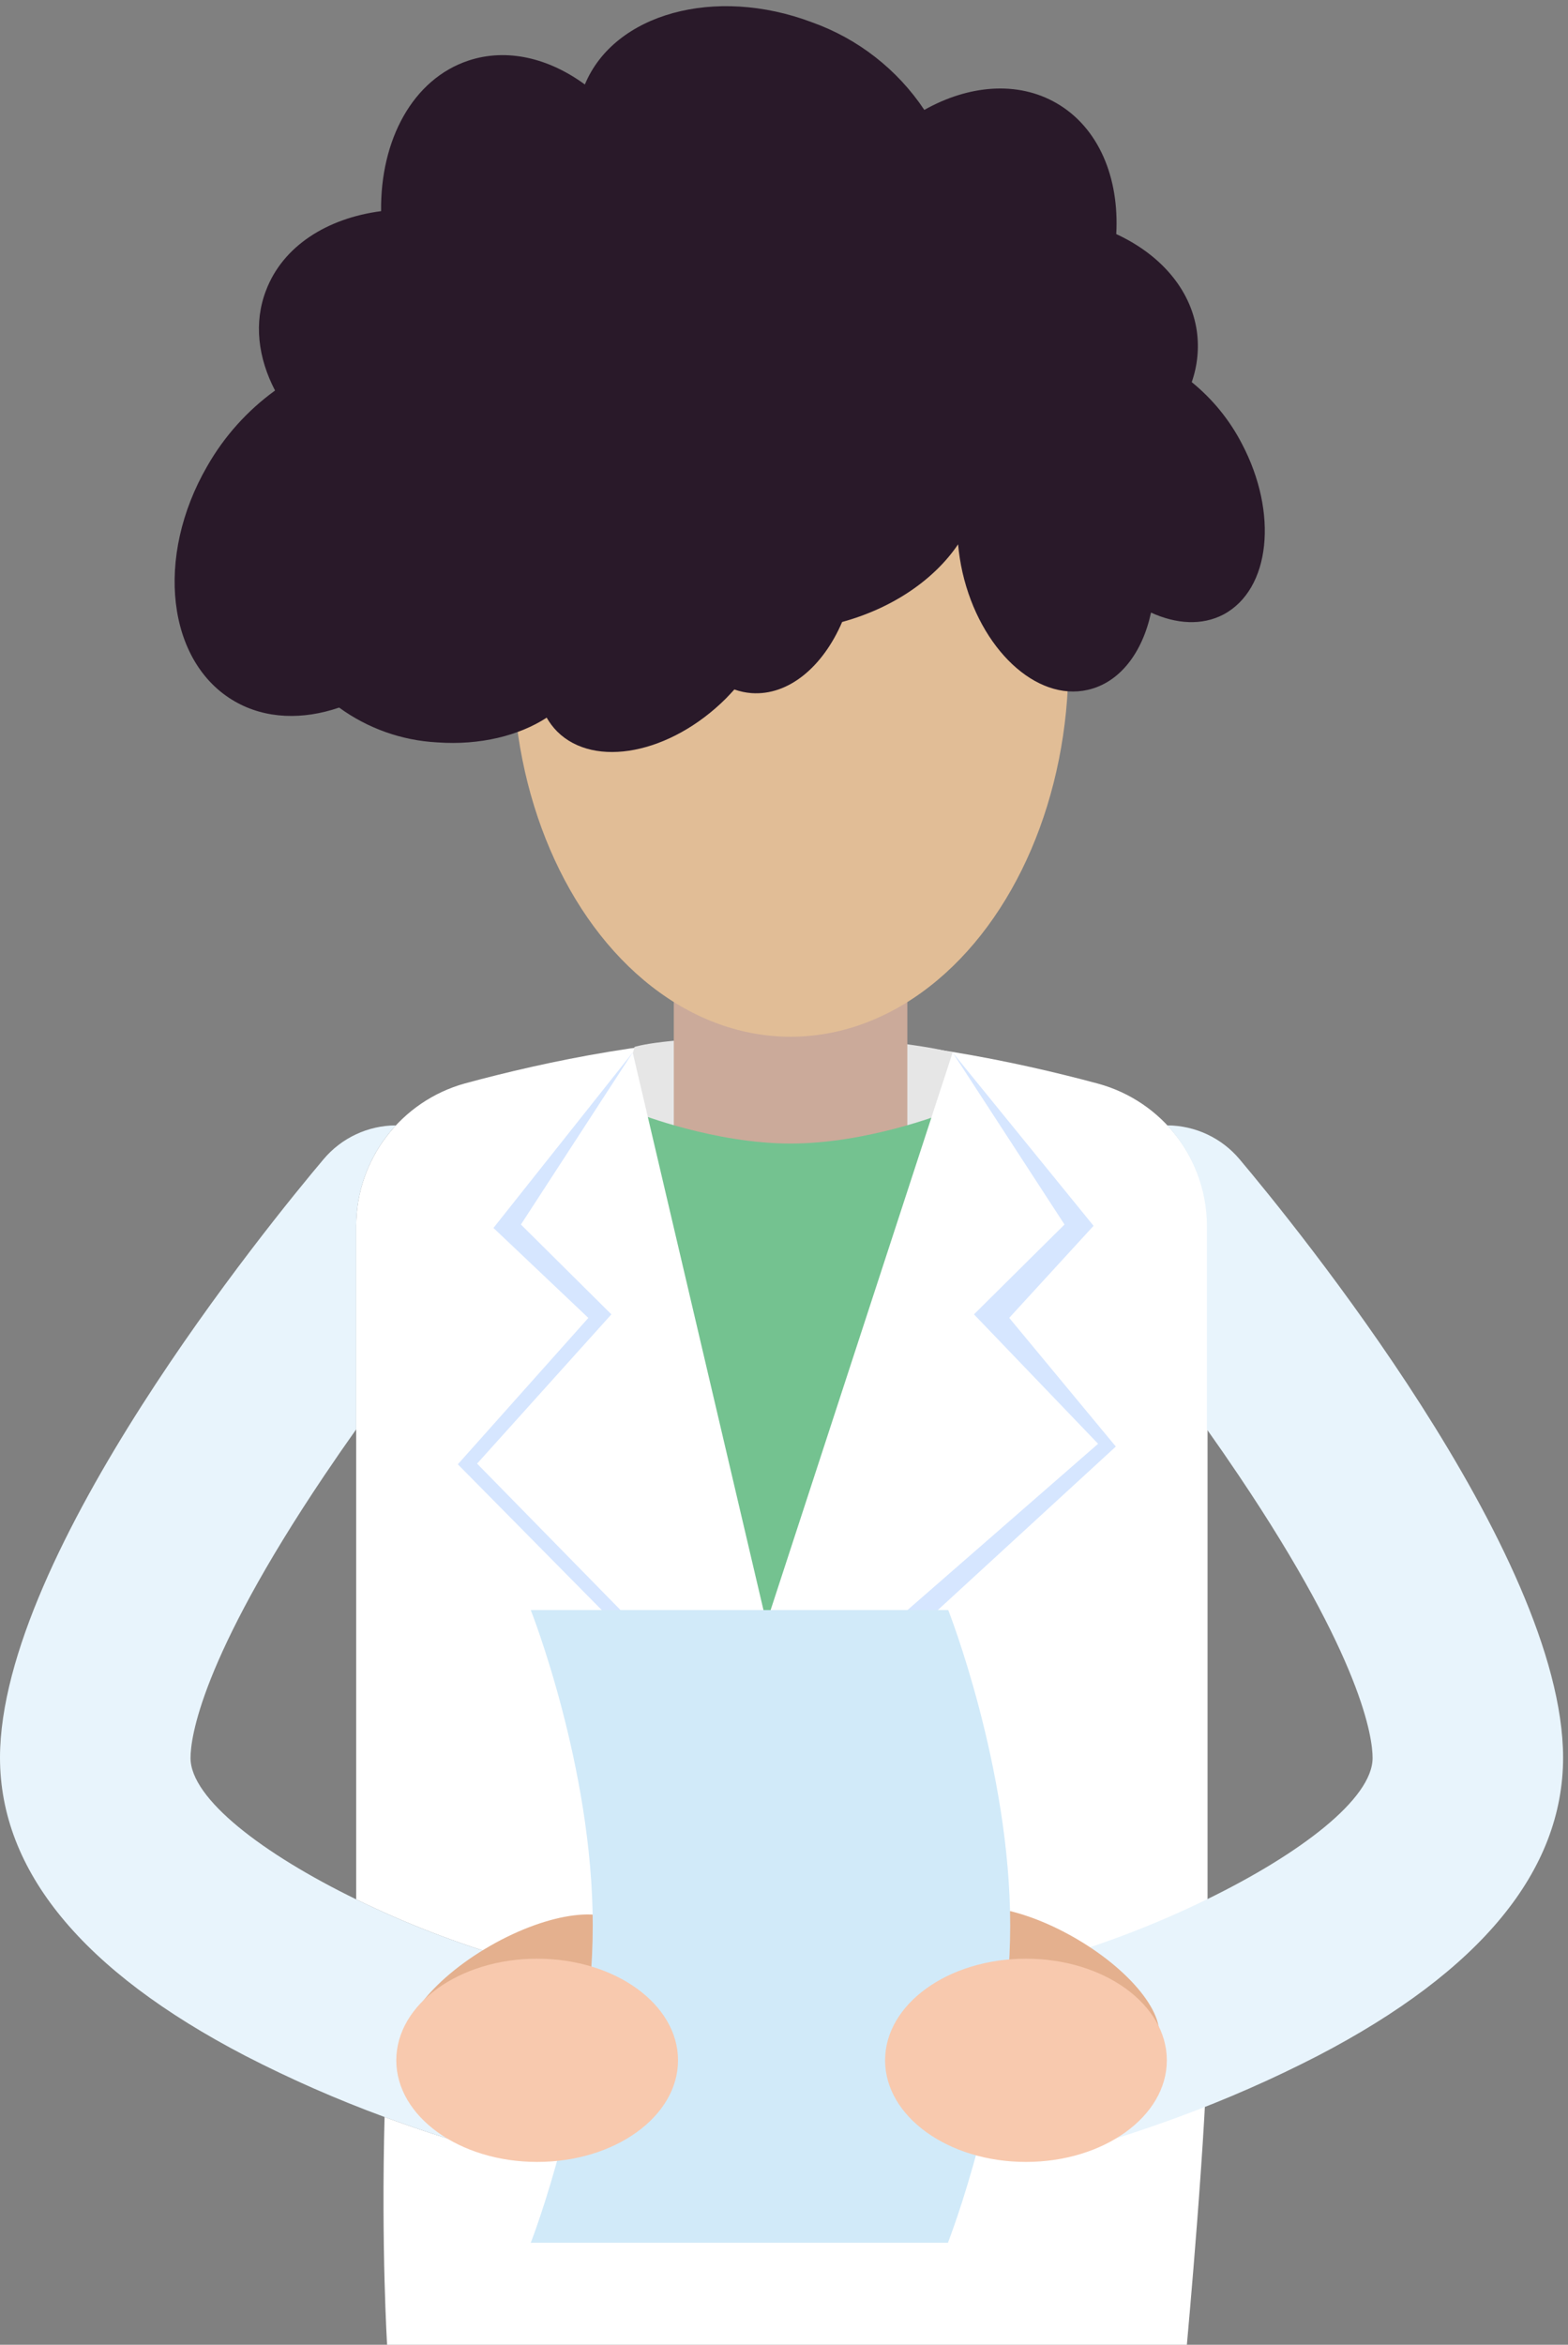<?xml version="1.0" encoding="UTF-8"?>
<svg width="87px" height="130px" viewBox="0 0 87 130" version="1.1" xmlns="http://www.w3.org/2000/svg" xmlns:xlink="http://www.w3.org/1999/xlink">
    <rect x="0" y="0" width="87" height="130" fill="#808080" stroke="none"/>
    <!-- Generator: Sketch 49 (51002) - http://www.bohemiancoding.com/sketch -->
    <title>svg3</title>
    <desc>Created with Sketch.</desc>
    <defs></defs>
    <g id="Page-1" stroke="none" stroke-width="1" fill="none" fill-rule="evenodd">
        <g id="道具箱" transform="translate(-69, -360)">
            <g id="道具03" transform="translate(50, 350)">
                <g id="svg3" transform="translate(19, 10)">
                    <g id="资源-3">
                        <path d="M10.571,97.464 C10.571,99.732 14.611,102.789 19.762,105.305 L19.762,79.259 C19.178,80.081 18.583,80.941 17.988,81.826 C11.114,92.032 10.574,96.374 10.571,97.464 Z" id="Shape"></path>
                        <path d="M60.928,60.081 C56.361,58.85 49.789,57.476 43.235,57.476 C36.764,57.476 30.306,58.847 25.808,60.064 C22.237,61.051 19.765,64.29 19.762,67.984 L19.762,105.305 C22.51,106.646 25.368,107.75 28.304,108.605 C30.141,109.108 31.565,110.557 32.03,112.398 C32.495,114.239 31.931,116.187 30.552,117.497 C29.173,118.807 27.194,119.276 25.371,118.725 C25.247,118.691 23.652,118.225 21.337,117.372 C21.148,124.723 21.478,129.99 21.478,129.99 C21.478,129.99 26.808,133.829 43.868,133.829 C60.928,133.829 65.852,130.007 65.852,130.007 C65.852,130.007 67,117.512 67,112.557 L67,68.004 C66.996,64.302 64.51,61.059 60.928,60.081 Z" id="Shape" fill="#FFFFFF" fill-rule="nonzero"></path>
                        <path d="M54.15,83.241 C54.15,88.193 49.556,88.601 43.38,88.601 C39.16,88.601 34.226,87.981 34.226,83.022 L33.449,67.984 C33.449,64.293 35.206,58.045 35.206,58.045 C35.206,58.045 36.764,57.483 43.235,57.483 C49.789,57.483 52.864,58.36 52.864,58.36 C52.864,58.36 54.157,60.389 54.157,64.094 L54.15,83.241 Z" id="Shape" fill="#E6E6E6" fill-rule="nonzero"></path>
                        <path d="M40.742,48.206 L46.99,48.206 C48.842,48.206 50.343,49.702 50.343,51.547 L50.343,63.46 C50.343,66.244 48.078,68.501 45.285,68.501 L42.444,68.501 C39.651,68.501 37.386,66.244 37.386,63.46 L37.386,51.551 C37.385,50.663 37.738,49.812 38.368,49.184 C38.998,48.557 39.852,48.205 40.742,48.206 Z" id="Shape" fill="#CBAA9A" fill-rule="nonzero"></path>
                        <ellipse id="Oval" fill="#E1BD96" fill-rule="nonzero" cx="43.868" cy="36.701" rx="15.416" ry="20.779"></ellipse>
                        <path d="M68.898,24.586 C68.217,23.275 67.272,22.118 66.123,21.186 C66.442,20.277 66.538,19.306 66.405,18.352 C66.062,15.998 64.342,14.089 61.935,12.978 C62.11,9.853 60.962,7.067 58.613,5.716 C56.454,4.472 53.747,4.712 51.285,6.093 C49.786,3.846 47.598,2.141 45.047,1.234 C39.662,-0.795 34.078,0.757 32.451,4.685 C30.45,3.218 28.125,2.653 25.993,3.359 C22.899,4.387 21.097,7.759 21.145,11.707 C18.143,12.098 15.688,13.65 14.759,16.107 C14.071,17.89 14.319,19.846 15.261,21.652 C13.722,22.766 12.439,24.195 11.499,25.844 C8.58,30.882 9.264,36.721 13.026,38.887 C14.745,39.874 16.809,39.916 18.817,39.23 C20.405,40.386 22.296,41.056 24.26,41.16 C26.633,41.331 28.806,40.783 30.333,39.789 C30.492,40.069 30.688,40.327 30.914,40.556 C32.977,42.613 37.186,41.807 40.278,38.726 C40.443,38.562 40.598,38.384 40.746,38.226 C41.051,38.335 41.368,38.403 41.691,38.428 C43.754,38.579 45.66,36.965 46.726,34.484 C49.545,33.712 51.842,32.126 53.159,30.179 C53.207,30.703 53.288,31.222 53.404,31.735 C54.377,35.985 57.492,38.905 60.357,38.247 C62.128,37.846 63.386,36.19 63.864,33.963 C65.264,34.604 66.694,34.693 67.884,34.069 C70.494,32.677 70.938,28.445 68.898,24.586 Z" id="Shape" fill="#291929" fill-rule="nonzero"></path>
                        <path d="M52.331,88.509 C52.331,88.509 48.036,90.178 43.772,90.178 C39.57,90.178 35.402,88.509 35.402,88.509 L35.402,61.733 C35.402,61.733 39.635,63.402 43.868,63.402 C48.101,63.402 52.331,61.733 52.331,61.733 L52.331,88.509 Z" id="Shape" fill="#74C290" fill-rule="nonzero"></path>
                        <polygon id="Shape" fill="#D6E6FF" fill-rule="nonzero" points="43.118 97.45 42.754 92.834 52.857 58.353 60.676 67.963 55.996 73.066 61.911 80.201"></polygon>
                        <polygon id="Shape" fill="#D6E6FF" fill-rule="nonzero" points="35.106 58.353 43.868 99.869 25.402 81.185 32.644 73.069 27.379 68.08"></polygon>
                        <polygon id="Shape" fill="#FFFFFF" fill-rule="nonzero" points="44.858 99.904 35.106 58.353 28.903 67.891 33.923 72.871 26.471 81.147"></polygon>
                        <polygon id="Shape" fill="#FFFFFF" fill-rule="nonzero" points="43.38 95.342 42.032 91.487 52.857 58.353 59.064 67.891 54.04 72.871 60.928 80.047"></polygon>
                        <path d="M28.304,108.605 C25.368,107.75 22.51,106.646 19.762,105.305 C14.604,102.789 10.567,99.732 10.571,97.464 C10.571,96.374 11.114,92.032 17.988,81.815 C18.583,80.931 19.178,80.071 19.762,79.248 L19.762,67.984 C19.763,65.911 20.549,63.914 21.963,62.394 C20.415,62.401 18.949,63.087 17.954,64.269 C14.958,67.816 0.024,86.096 0,97.44 C0,103.715 4.567,109.277 13.611,113.979 C16.113,115.268 18.694,116.401 21.337,117.372 C23.648,118.225 25.247,118.691 25.371,118.725 C27.194,119.276 29.173,118.807 30.552,117.497 C31.931,116.187 32.495,114.239 32.03,112.398 C31.565,110.557 30.141,109.108 28.304,108.605 Z" id="Shape" fill="#E8F4FC" fill-rule="nonzero"></path>
                        <ellipse id="Oval" fill="#E4B08E" fill-rule="nonzero" transform="translate(28.643, 110.412) rotate(-29.887) translate(-28.643, -110.412) " cx="28.643" cy="110.412" rx="6.908" ry="2.913"></ellipse>
                        <path d="M58.424,108.605 C61.361,107.75 64.218,106.646 66.966,105.305 C72.124,102.789 76.161,99.732 76.158,97.464 C76.158,96.374 75.614,92.032 68.74,81.815 C68.145,80.931 67.551,80.071 66.966,79.248 L66.966,67.984 C66.964,65.91 66.177,63.914 64.762,62.394 C66.311,62.4 67.779,63.086 68.775,64.269 C71.766,67.816 86.704,86.096 86.728,97.44 C86.728,103.715 82.162,109.277 73.118,113.979 C70.615,115.268 68.034,116.401 65.391,117.372 C63.077,118.225 61.481,118.691 61.357,118.725 C59.534,119.276 57.555,118.807 56.176,117.497 C54.798,116.187 54.233,114.239 54.698,112.398 C55.164,110.557 56.587,109.108 58.424,108.605 Z" id="Shape" fill="#E8F4FC" fill-rule="nonzero"></path>
                        <ellipse id="Oval" fill="#E4B08E" fill-rule="nonzero" transform="translate(58.199, 109.974) rotate(-60) translate(-58.199, -109.974) " cx="58.199" cy="109.974" rx="2.913" ry="6.861"></ellipse>
                        <path d="M56.051,106.744 C56.051,115.538 52.595,124.346 52.595,124.346 L29.449,124.346 C29.449,124.346 32.888,115.538 32.888,106.744 C32.888,97.95 29.449,89.266 29.449,89.266 L52.613,89.266 C52.613,89.266 56.051,97.988 56.051,106.744 Z" id="Shape" fill="#D1EAF9" fill-rule="nonzero"></path>
                        <ellipse id="Oval" fill="#F8C9AE" fill-rule="nonzero" cx="29.804" cy="114.229" rx="7.816" ry="5.634"></ellipse>
                        <ellipse id="Oval" fill="#F8C9AE" fill-rule="nonzero" cx="56.925" cy="114.229" rx="7.816" ry="5.634"></ellipse>
                    </g>
                </g>
            </g>
        </g>
    </g>
</svg>